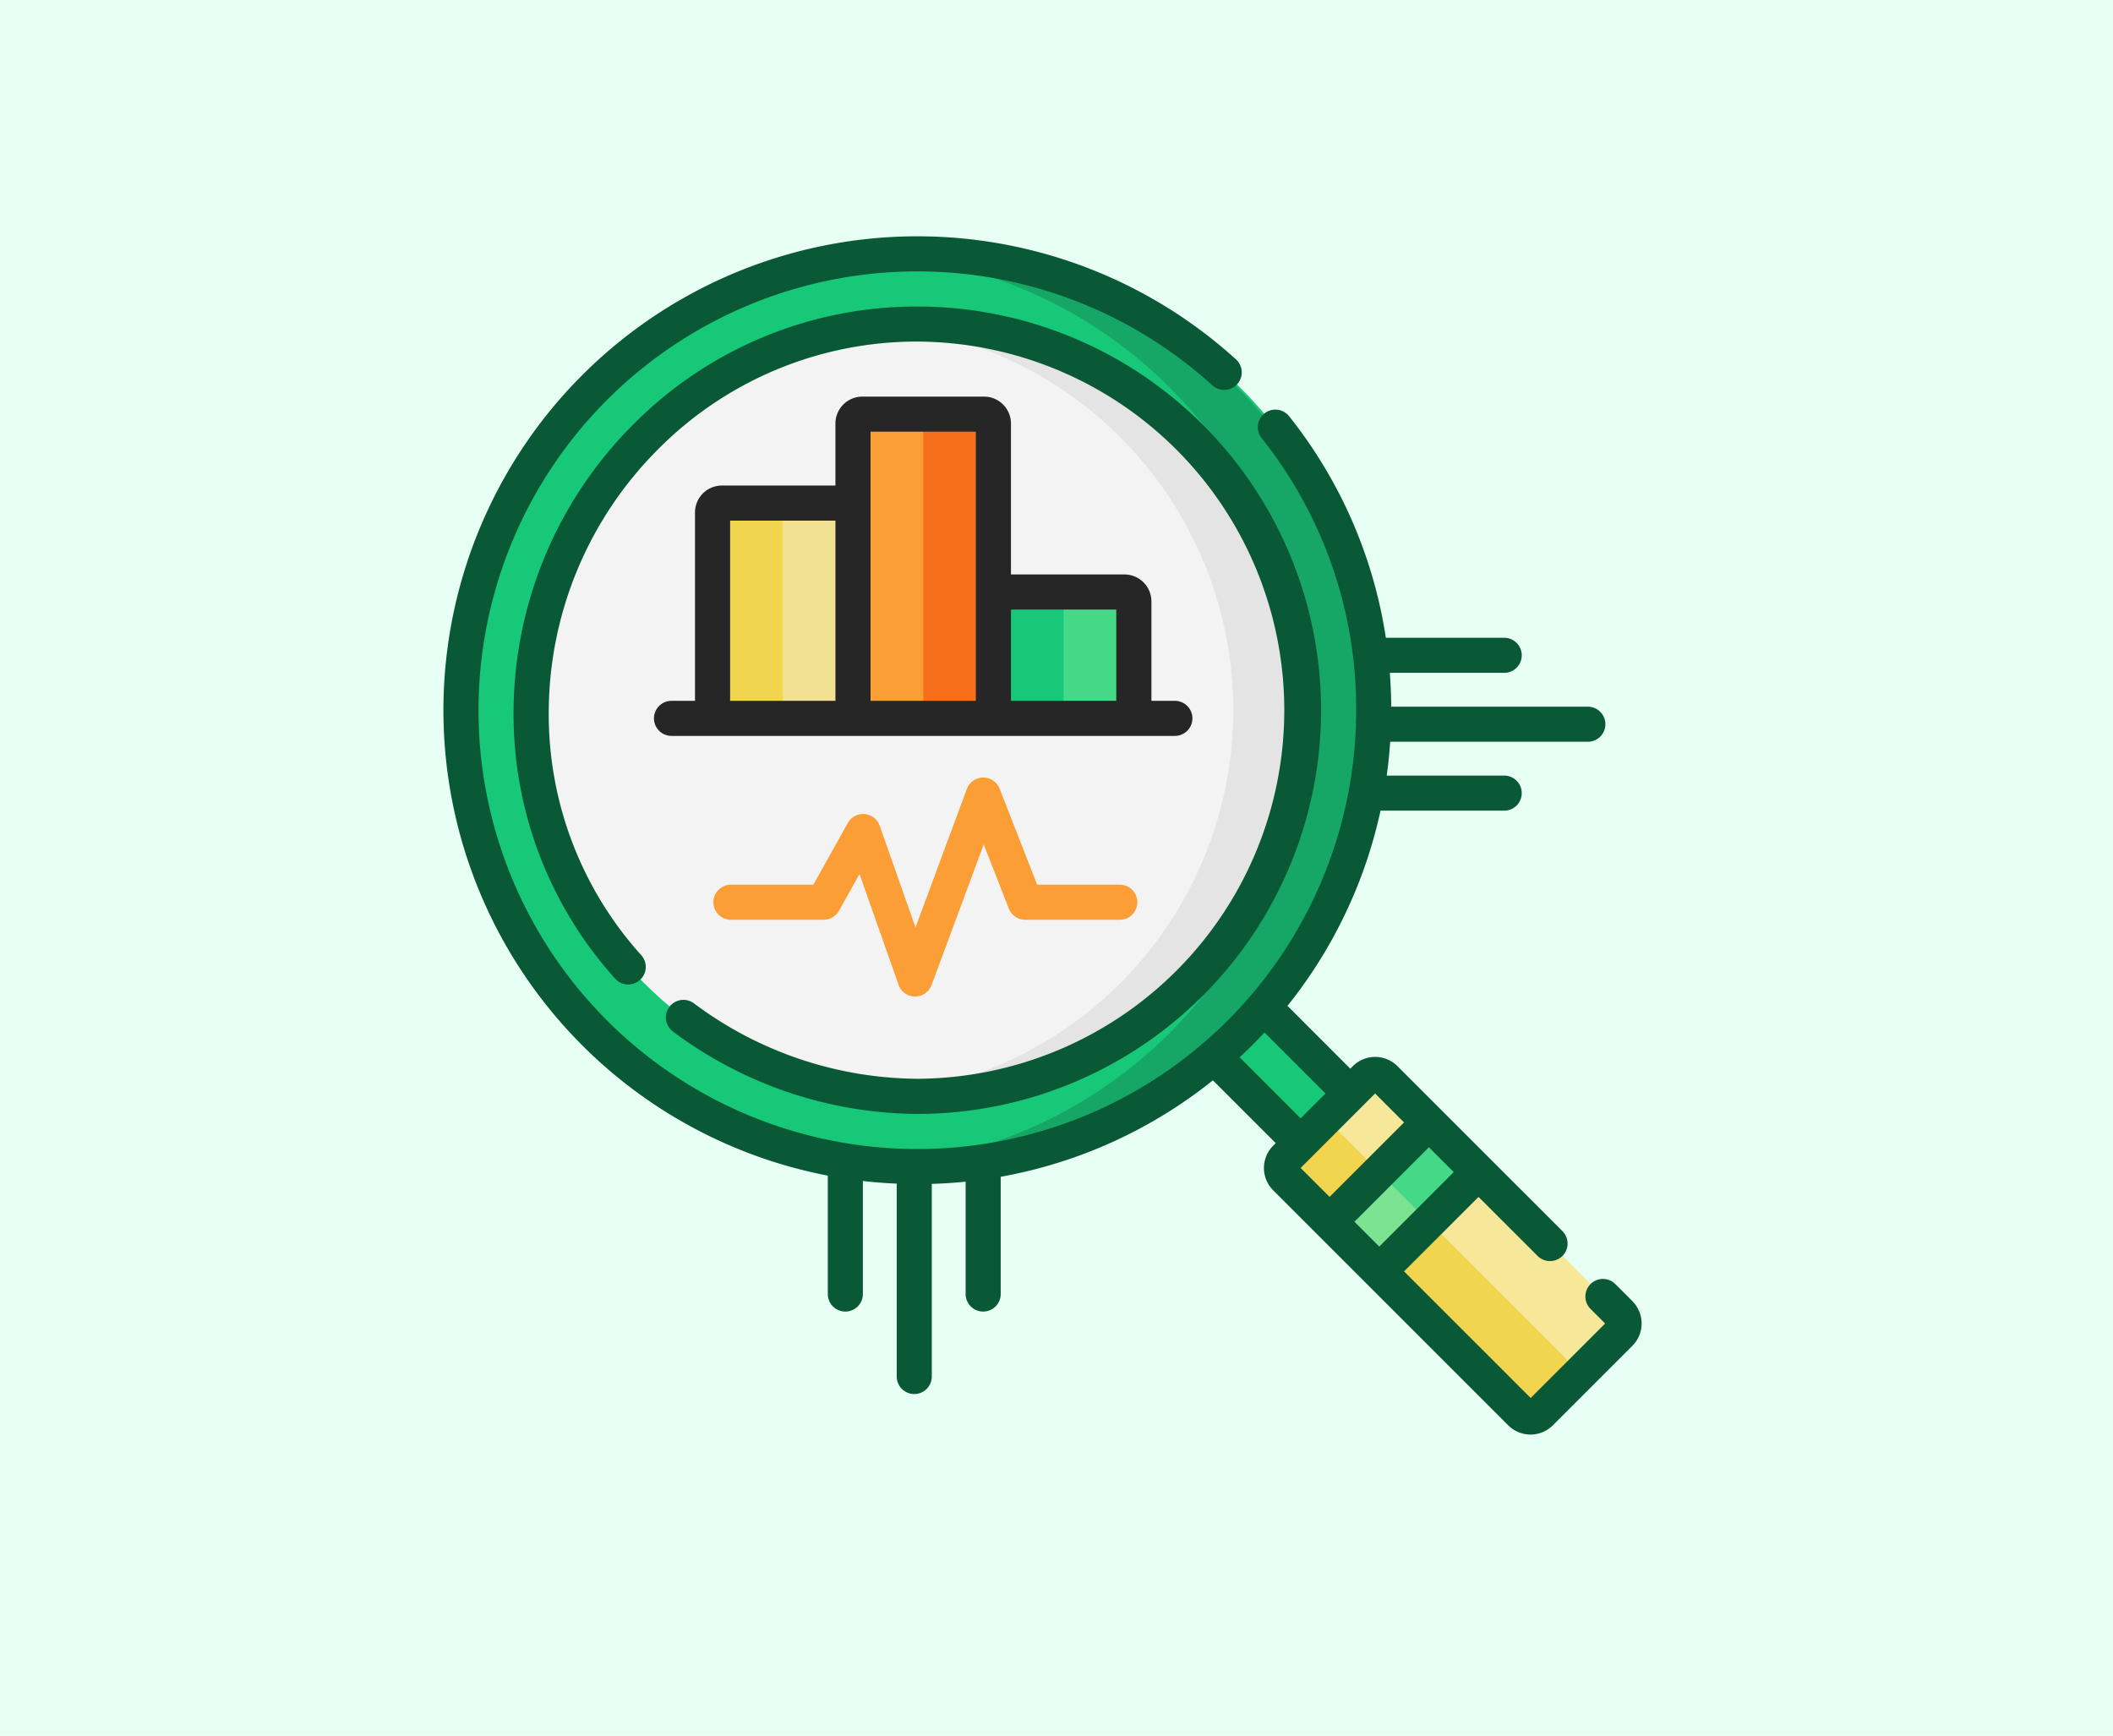 <svg xmlns="http://www.w3.org/2000/svg" width="241" height="198" viewBox="0 0 241 198">
  <g id="Grupo_97114" data-name="Grupo 97114" transform="translate(-277.919 -585)">
    <rect id="Rectángulo_32944" data-name="Rectángulo 32944" width="241" height="198" transform="translate(277.919 585)" fill="#e8fff5"/>
    <g id="estadisticas" transform="translate(328.493 611.951)">
      <path id="Trazado_140896" data-name="Trazado 140896" d="M385.422,396.747l-26.8-26.8a1.6,1.6,0,0,1,0-2.265l9.06-9.06a1.6,1.6,0,0,1,2.265,0l26.8,26.8a1.6,1.6,0,0,1,0,2.265l-9.06,9.06A1.6,1.6,0,0,1,385.422,396.747Z" transform="translate(-262.546 -262.546)" fill="#f1d54e"/>
      <path id="Trazado_140897" data-name="Trazado 140897" d="M378.3,358.619l-5.663,5.663a1.6,1.6,0,0,1,2.265,0l26.8,26.8a1.6,1.6,0,0,1,0,2.265l5.663-5.663a1.6,1.6,0,0,0,0-2.265l-26.8-26.8A1.6,1.6,0,0,0,378.3,358.619Z" transform="translate(-273.165 -262.546)" fill="#f7e799"/>
      <path id="Trazado_140898" data-name="Trazado 140898" d="M0,0H8.008V17.454H0Z" transform="translate(85.41 91.092) rotate(-45)" fill="#17c878"/>
      <path id="Trazado_140899" data-name="Trazado 140899" d="M0,0H16.016V8.008H0Z" transform="translate(101.052 112.399) rotate(-45)" fill="#7be492"/>
      <path id="Trazado_140900" data-name="Trazado 140900" d="M0,0H8.008V8.008H0Z" transform="translate(106.715 106.738) rotate(-45)" fill="#45d987"/>
      <path id="Trazado_140913" data-name="Trazado 140913" d="M52.053,0A52.053,52.053,0,1,1,0,52.053,52.053,52.053,0,0,1,52.053,0Z" transform="translate(2.002 2.002)" fill="#17c878"/>
      <path id="Trazado_140901" data-name="Trazado 140901" d="M191.5,7.5q-2.021,0-4,.152a52.056,52.056,0,0,1,0,103.8q1.982.151,4,.152A52.053,52.053,0,0,0,191.5,7.5Z" transform="translate(-137.449 -5.498)" fill="#16a766"/>
      <circle id="Elipse_4444" data-name="Elipse 4444" cx="44.045" cy="44.045" r="44.045" transform="translate(10.01 10.01)" fill="#f3f3f3"/>
      <path id="Trazado_140902" data-name="Trazado 140902" d="M191.5,37.5c-1.35,0-2.685.065-4,.184a44.043,44.043,0,0,1,0,87.721c1.319.119,2.654.184,4,.184a44.045,44.045,0,0,0,0-88.089Z" transform="translate(-137.449 -27.49)" fill="#e4e4e4"/>
      <g id="Grupo_97112" data-name="Grupo 97112" transform="translate(30.698 20.287)">
        <path id="Trazado_140903" data-name="Trazado 140903" d="M131.016,138.558H115v-23.49A1.068,1.068,0,0,1,116.068,114h13.881a1.068,1.068,0,0,1,1.068,1.068Z" transform="translate(-115 -103.856)" fill="#f1d54e"/>
        <path id="Trazado_140904" data-name="Trazado 140904" d="M145,114v24.558h8.008v-23.49A1.068,1.068,0,0,0,151.94,114Z" transform="translate(-136.992 -103.856)" fill="#f2e192"/>
        <path id="Trazado_140905" data-name="Trazado 140905" d="M251.016,166.415H235V153.068A1.068,1.068,0,0,1,236.068,152h13.881a1.068,1.068,0,0,1,1.068,1.068Z" transform="translate(-202.968 -131.713)" fill="#17c878"/>
        <path id="Trazado_140906" data-name="Trazado 140906" d="M265,152v14.415h8.008V153.068A1.068,1.068,0,0,0,271.94,152Z" transform="translate(-224.959 -131.713)" fill="#45d987"/>
        <path id="Trazado_140907" data-name="Trazado 140907" d="M191.016,110.7H175V77.068A1.068,1.068,0,0,1,176.068,76h13.881a1.068,1.068,0,0,1,1.068,1.068Z" transform="translate(-158.984 -76)" fill="#fb9e36"/>
        <path id="Trazado_140908" data-name="Trazado 140908" d="M205,76v34.7h8.008V77.068A1.068,1.068,0,0,0,211.94,76Z" transform="translate(-180.976 -76)" fill="#f86f1b"/>
      </g>
      <g id="Grupo_97113" data-name="Grupo 97113" transform="translate(0)">
        <path id="Trazado_140909" data-name="Trazado 140909" d="M135.616,121.46l-1.95-1.95a2,2,0,0,0-2.831,2.831l1.666,1.667-8.493,8.494-14.44-14.439,8.494-8.494L124.8,116.3a2,2,0,0,0,2.831-2.831l-8.149-8.148,0,0-5.663-5.663,0,0-5-5a3.6,3.6,0,0,0-5.1,0l-.283.283L96.27,87.774a53.879,53.879,0,0,0,10.613-22.262H120.99a2,2,0,0,0,0-4h-13.4q.265-1.91.394-3.86h22.545a2,2,0,1,0,0-4H108.105q-.014-1.943-.162-3.86H120.99a2,2,0,1,0,0-4h-13.5A53.4,53.4,0,0,0,96.461,20.53a2,2,0,0,0-3.14,2.485,49.529,49.529,0,0,1,10.784,31.039,50.05,50.05,0,1,1-16.4-37.049A2,2,0,1,0,90.4,14.043a54.055,54.055,0,1,0-46.558,93.095v13.507a2,2,0,0,0,4,0V107.751q1.911.219,3.86.3v22a2,2,0,0,0,4,0V108.082q1.948-.059,3.86-.252v12.814a2,2,0,0,0,4,0V107.27a53.842,53.842,0,0,0,24.2-11l7.166,7.164-.283.283a3.6,3.6,0,0,0,0,5.1l5,5,0,0,5.663,5.663,0,0,16.134,16.134a3.6,3.6,0,0,0,5.1,0l9.06-9.06a3.6,3.6,0,0,0,0-5.1ZM93.647,90.814l6.955,6.956L97.771,100.6l-6.956-6.955q1.468-1.363,2.833-2.833Zm13.09,24.417-2.831-2.831,8.494-8.494,2.831,2.831Zm-.472-17.46,3.3,3.3-8.494,8.494-3.3-3.3Z" transform="translate(0 0)" fill="#0a5936"/>
        <path id="Trazado_140910" data-name="Trazado 140910" d="M48.16,112.695a46.962,46.962,0,0,0,27.88,9.4A46.047,46.047,0,1,0,76.04,30,45.5,45.5,0,0,0,43.588,43.5a46.521,46.521,0,0,0-13.6,32.521,45,45,0,0,0,11.585,30.646,2,2,0,1,0,2.977-2.678A41.008,41.008,0,0,1,34,76.068,42.535,42.535,0,0,1,46.425,46.33,41.525,41.525,0,0,1,76.04,34a42.043,42.043,0,0,1,.024,84.085,42.97,42.97,0,0,1-25.5-8.6,2,2,0,0,0-2.406,3.2Z" transform="translate(-21.985 -21.992)" fill="#0a5936"/>
        <path id="Trazado_140911" data-name="Trazado 140911" d="M127.61,68.5H113.73a3.073,3.073,0,0,0-3.07,3.07v7.074H97.713a3.073,3.073,0,0,0-3.07,3.07V103.2h-2.68a2,2,0,0,0,0,4h57.412a2,2,0,0,0,0-4H146.7V91.857a3.073,3.073,0,0,0-3.07-3.07H130.68V71.57A3.073,3.073,0,0,0,127.61,68.5ZM98.648,82.648H110.66V103.2H98.648ZM114.664,72.5h12.012v30.7H114.664Zm28.028,20.287V103.2H130.68V92.791Z" transform="translate(-65.948 -50.215)" fill="#262626"/>
        <path id="Trazado_140912" data-name="Trazado 140912" d="M161.7,243.5h-9.425l-4.282-10.945a2,2,0,0,0-3.742.033L138.4,248.367l-4.089-11.591a2,2,0,0,0-3.636-.31l-3.927,7.035h-9.4a2,2,0,0,0,0,4h10.576a2,2,0,0,0,1.748-1.026l2.339-4.19,4.455,12.629a2,2,0,0,0,1.872,1.336h.016a2,2,0,0,0,1.877-1.306l5.948-16.04,2.865,7.324a2,2,0,0,0,1.864,1.273H161.7a2,2,0,1,0,0-4Z" transform="translate(-84.554 -169.544)" fill="#fb9e36"/>
      </g>
    </g>
  </g>
</svg>
